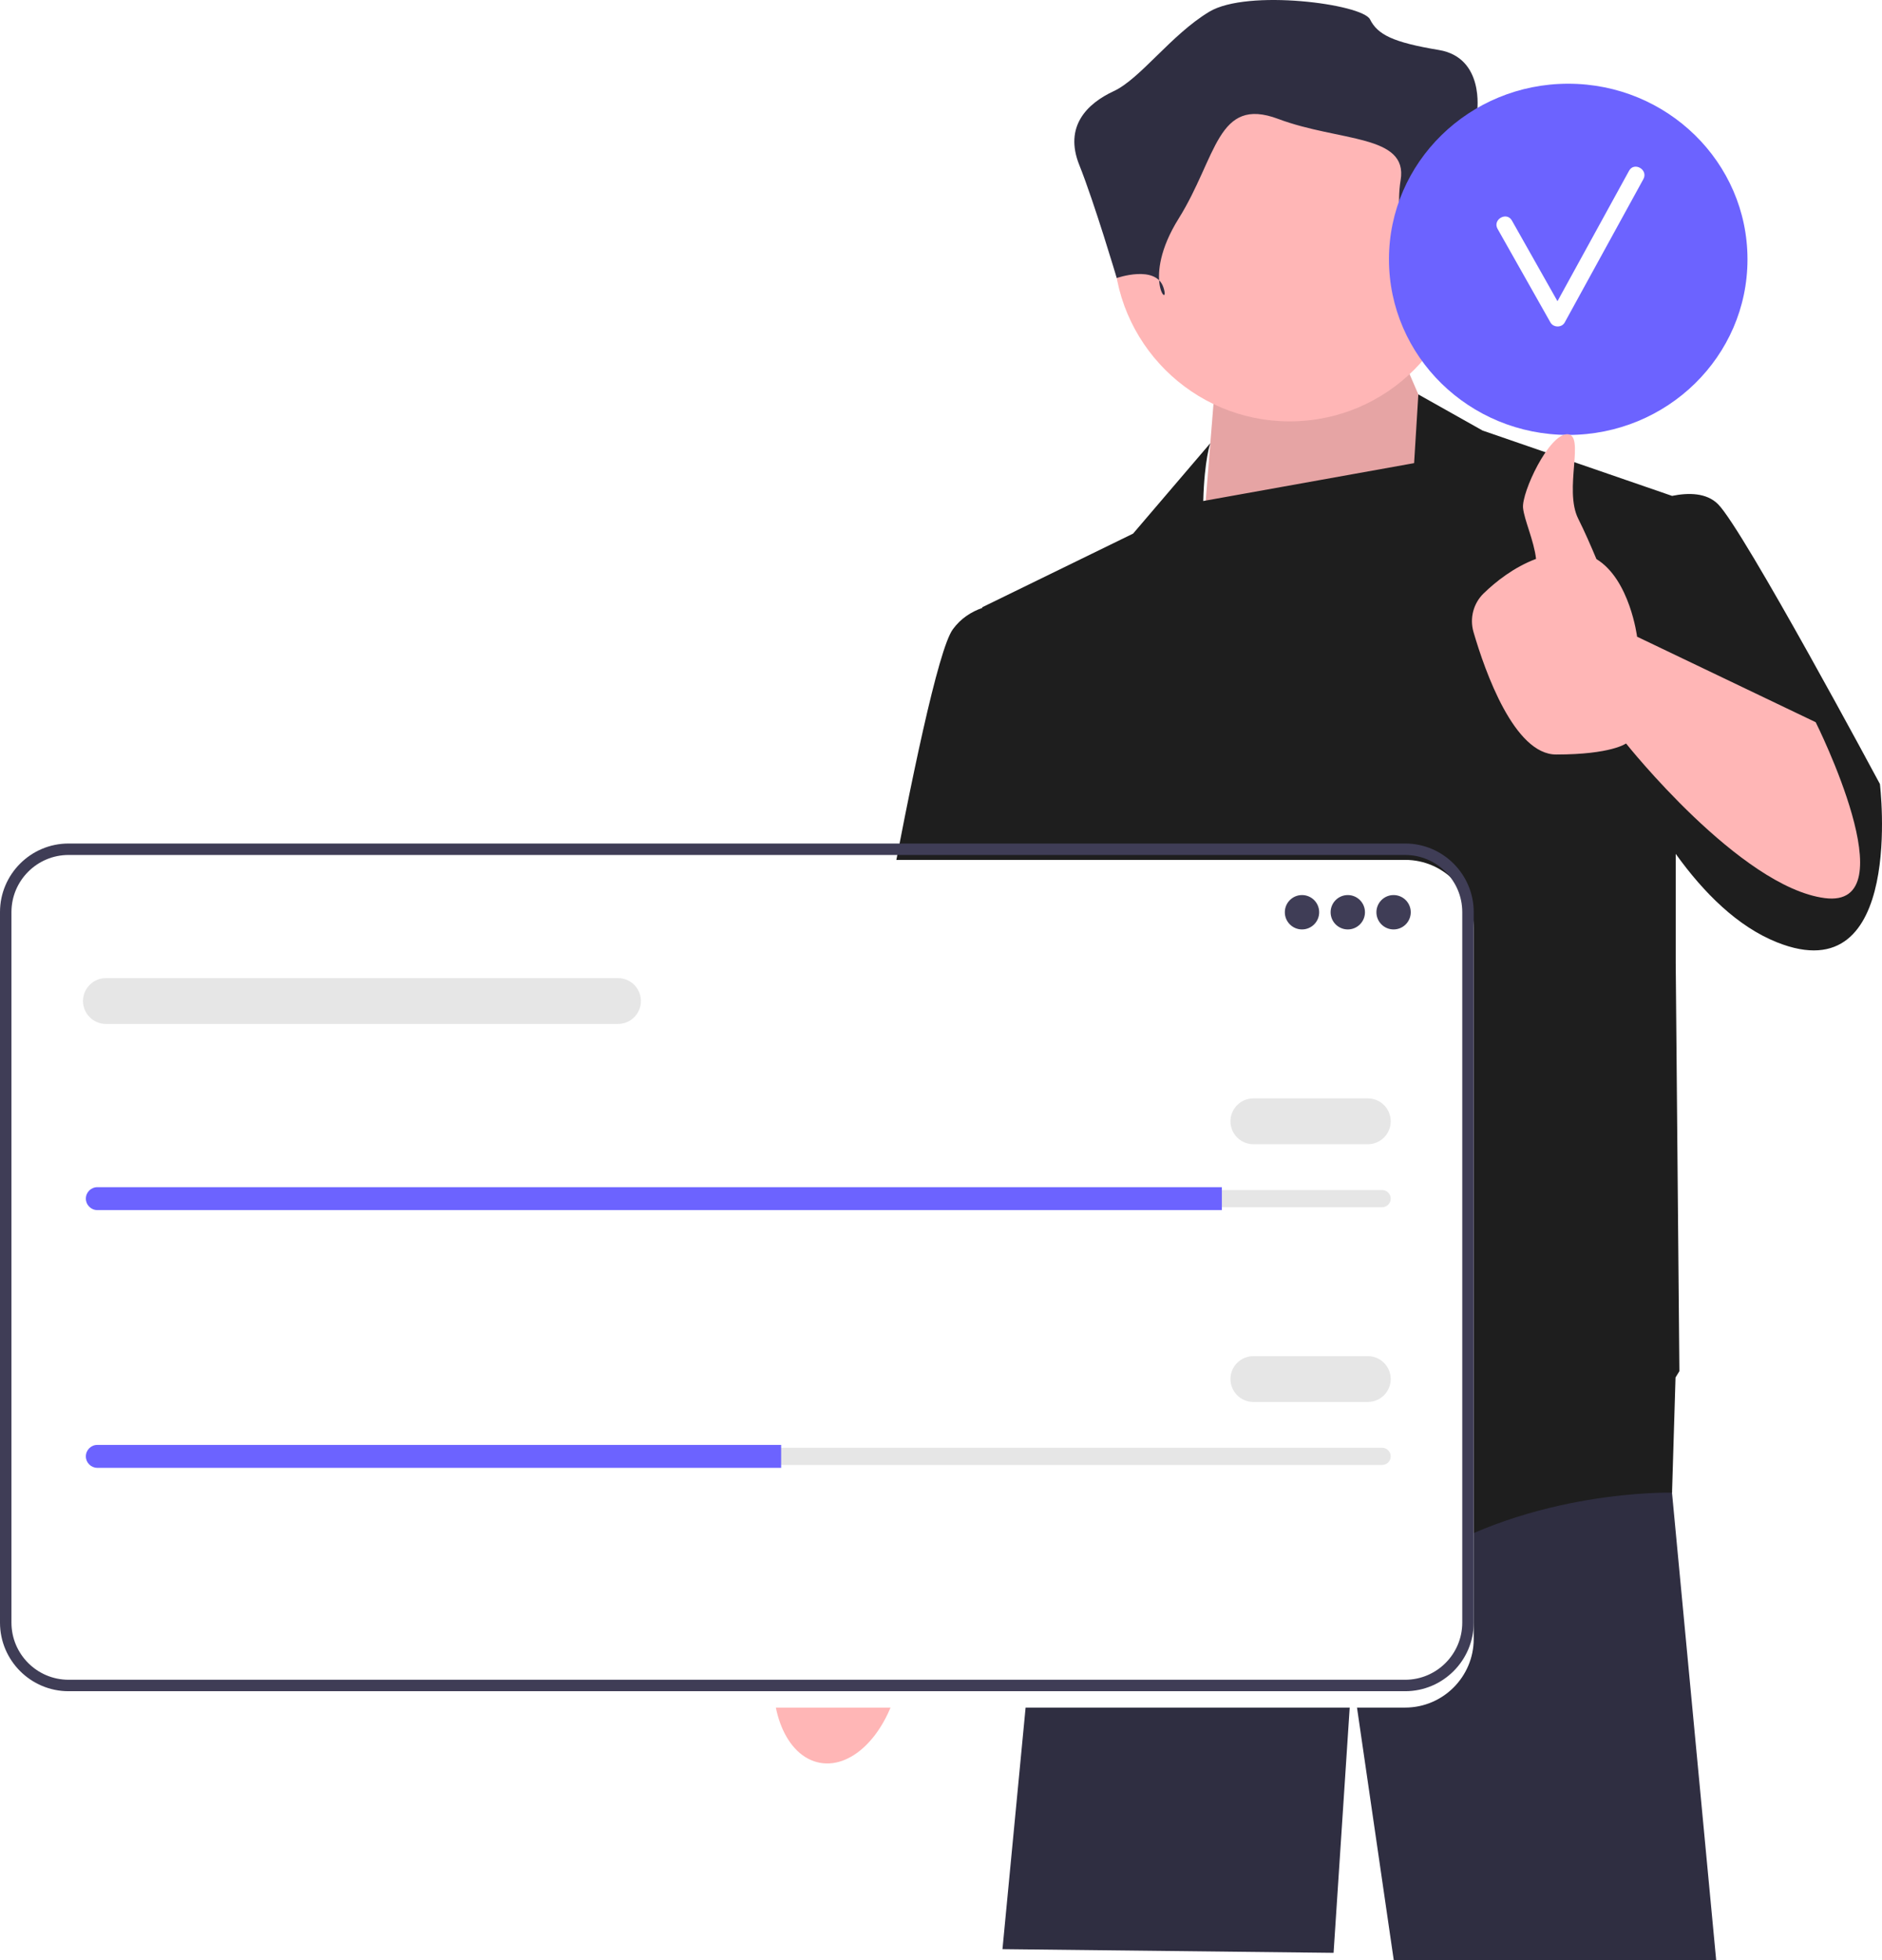 <svg width="460" height="479" viewBox="0 0 460 479" fill="none" xmlns="http://www.w3.org/2000/svg">
<g clip-path="url(#clip0_3_59)">
<path d="M408.681 364.533L408.672 364.749L419.471 479H340.665L330.45 408.83L325.954 477.201L245.025 476.301L253.622 386.537L260.932 344.93V344.921L262.029 338.66H406.532L406.721 340.927L408.681 364.533Z" fill="#2F2E41"/>
<path d="M200.418 430.764C208.764 432.286 217.467 422.882 219.856 409.76C220.902 404.017 220.565 398.513 219.155 394.012L220.434 386.448L241.91 284.693C241.91 284.693 281.458 205.549 281.457 191.809C281.456 178.069 270.017 171.331 270.017 171.331L254.538 171.476L205.996 290.087L197.254 377.737L195.84 389.762C192.934 393.476 190.678 398.508 189.632 404.251C187.242 417.373 192.071 429.243 200.418 430.764Z" fill="#FFB6B6"/>
<path d="M357.876 122.302L343.488 89.016L296.73 97.112L293.583 136.274L357.876 122.302Z" fill="#FFB6B6"/>
<path opacity="0.1" d="M357.876 122.302L343.488 89.016L296.73 97.112L293.583 136.274L357.876 122.302Z" fill="black"/>
<path d="M459.486 191.572C459.486 191.572 426.216 129.499 419.921 123.201C417.119 120.398 412.714 120.359 408.687 121.176L362.372 105.209L346.674 96.384L345.639 113.173L294.101 122.428C294.387 112.189 295.831 108.295 295.831 108.295L276.947 130.398L240.08 148.39L240.1 148.552C237.395 149.497 234.83 151.114 232.886 153.788C225.693 163.684 205.91 284.233 205.91 284.233L248.173 293.229L253.925 257.119L258.064 289.63L261.211 350.355C261.211 350.355 318.76 399.834 346.636 381.841C374.511 363.849 408.681 364.749 408.681 364.749L409.534 336.601C410.14 335.631 410.479 335.061 410.479 335.061L409.58 235.218V208.65C416.431 218.198 424.697 226.41 434.308 230.256C465.781 242.85 459.486 191.572 459.486 191.572Z" fill="#1E1E1E"/>
<path d="M315.222 102.969C338.979 102.969 358.238 83.701 358.238 59.932C358.238 36.164 338.979 16.896 315.222 16.896C291.464 16.896 272.205 36.164 272.205 59.932C272.205 83.701 291.464 102.969 315.222 102.969Z" fill="#FFB6B6"/>
<path d="M346.081 72.095C346.081 72.095 349.822 58.997 358.238 59.932C366.655 60.868 368.525 53.383 366.655 49.641C364.784 45.899 361.044 27.187 361.044 27.187C361.044 27.187 362.914 14.089 351.692 12.218C340.471 10.347 336.73 8.476 334.86 4.734C332.989 0.991 304.935 -2.751 295.584 2.863C286.232 8.476 278.751 19.246 272.205 22.281C265.659 25.316 260.048 30.93 263.789 40.285C267.529 49.641 272.954 67.939 272.954 67.939C272.954 67.939 282.492 64.61 284.362 70.224C286.232 75.837 278.751 68.353 288.103 53.383C297.454 38.414 297.454 23.445 312.416 29.058C327.379 34.672 344.211 32.801 342.341 44.028C340.471 55.255 346.081 72.095 346.081 72.095Z" fill="#2F2E41"/>
<g filter="url(#filter0_d_3_59)">
<path d="M343.451 413.27H16.755C7.516 413.27 0 405.75 0 396.507V222.887C0 213.645 7.516 206.125 16.755 206.125H343.451C352.69 206.125 360.206 213.645 360.206 222.887V396.507C360.206 405.75 352.69 413.27 343.451 413.27Z" fill="white"/>
</g>
<path d="M343.451 413.27H16.755C7.516 413.27 0 405.75 0 396.507V222.887C0 213.645 7.516 206.125 16.755 206.125H343.451C352.69 206.125 360.206 213.645 360.206 222.887V396.507C360.206 405.75 352.69 413.27 343.451 413.27ZM16.755 208.924C9.059 208.924 2.798 215.188 2.798 222.887V396.507C2.798 404.207 9.059 410.471 16.755 410.471H343.451C351.147 410.471 357.408 404.207 357.408 396.507V222.887C357.408 215.188 351.147 208.924 343.451 208.924H16.755Z" fill="#3F3D56"/>
<path d="M318.237 227.119C320.554 227.119 322.433 225.239 322.433 222.92C322.433 220.601 320.554 218.721 318.237 218.721C315.919 218.721 314.04 220.601 314.04 222.92C314.04 225.239 315.919 227.119 318.237 227.119Z" fill="#3F3D56"/>
<path d="M329.428 227.119C331.746 227.119 333.625 225.239 333.625 222.92C333.625 220.601 331.746 218.721 329.428 218.721C327.11 218.721 325.231 220.601 325.231 222.92C325.231 225.239 327.11 227.119 329.428 227.119Z" fill="#3F3D56"/>
<path d="M340.62 227.119C342.938 227.119 344.817 225.239 344.817 222.92C344.817 220.601 342.938 218.721 340.62 218.721C338.302 218.721 336.423 220.601 336.423 222.92C336.423 225.239 338.302 227.119 340.62 227.119Z" fill="#3F3D56"/>
<path d="M23.783 290.802C22.626 290.802 21.684 291.744 21.684 292.902C21.684 293.466 21.902 293.988 22.298 294.374C22.697 294.783 23.219 295.001 23.783 295.001H337.822C338.979 295.001 339.921 294.06 339.921 292.902C339.921 292.337 339.703 291.815 339.307 291.43C338.908 291.021 338.386 290.802 337.822 290.802H23.783Z" fill="#E6E6E6"/>
<path d="M298.651 290.103V295.701H23.783C23.013 295.701 22.314 295.393 21.81 294.875C21.293 294.371 20.985 293.672 20.985 292.902C20.985 291.362 22.244 290.103 23.783 290.103H298.651Z" fill="#6C63FF"/>
<path d="M334.325 279.605H306.345C303.259 279.605 300.749 277.094 300.749 274.007C300.749 270.919 303.259 268.408 306.345 268.408H334.325C337.41 268.408 339.921 270.919 339.921 274.007C339.921 277.094 337.41 279.605 334.325 279.605Z" fill="#E6E6E6"/>
<path d="M151.057 250.213H25.881C22.796 250.213 20.285 247.702 20.285 244.615C20.285 241.527 22.796 239.016 25.881 239.016H151.057C154.143 239.016 156.653 241.527 156.653 244.615C156.653 247.702 154.143 250.213 151.057 250.213Z" fill="#E6E6E6"/>
<path d="M23.783 353.786C22.626 353.786 21.684 354.728 21.684 355.885C21.684 356.45 21.902 356.972 22.298 357.357C22.697 357.766 23.219 357.985 23.783 357.985H337.822C338.979 357.985 339.921 357.043 339.921 355.885C339.921 355.321 339.703 354.799 339.307 354.413C338.908 354.005 338.386 353.786 337.822 353.786H23.783Z" fill="#E6E6E6"/>
<path d="M190.928 353.086V358.685H23.783C23.013 358.685 22.314 358.377 21.81 357.859C21.293 357.355 20.985 356.655 20.985 355.885C20.985 354.346 22.244 353.086 23.783 353.086H190.928Z" fill="#6C63FF"/>
<path d="M334.325 342.589H306.345C303.259 342.589 300.749 340.078 300.749 336.99C300.749 333.903 303.259 331.392 306.345 331.392H334.325C337.41 331.392 339.921 333.903 339.921 336.99C339.921 340.078 337.41 342.589 334.325 342.589Z" fill="#E6E6E6"/>
<path d="M383.308 106.281C407.506 106.281 427.123 87.069 427.123 63.37C427.123 39.67 407.506 20.458 383.308 20.458C359.109 20.458 339.493 39.67 339.493 63.37C339.493 87.069 359.109 106.281 383.308 106.281Z" fill="#6C63FF"/>
<path d="M398.179 41.725C392.345 52.351 386.512 62.978 380.679 73.604C376.961 67.033 373.264 60.449 369.537 53.883C368.25 51.615 364.749 53.655 366.039 55.928C370.36 63.54 374.635 71.178 378.955 78.79C379.694 80.091 381.722 80.122 382.453 78.79C388.861 67.117 395.269 55.444 401.676 43.77C402.932 41.483 399.435 39.436 398.179 41.725Z" fill="white"/>
<path d="M443.792 176.48L400.138 155.587C400.138 155.587 398.385 141.604 390.199 136.616C388.807 133.295 387.206 129.645 385.751 126.754C382.154 119.603 387.55 106.108 383.053 106.108C378.557 106.108 371.911 120.3 372.263 124.101C372.533 127.018 374.943 132.112 375.441 136.57C369.959 138.639 365.536 142.185 362.628 145.008C360.111 147.451 359.176 151.096 360.16 154.464C363.01 164.222 370.133 184.375 380.356 184.375C393.844 184.375 397.441 181.676 397.441 181.676C397.441 181.676 425.316 216.761 445.998 219.46C466.68 222.159 443.792 176.48 443.792 176.48Z" fill="#FFB6B6"/>
</g>
<defs>
<filter id="filter0_d_3_59" x="-4" y="206.125" width="368.206" height="215.145" filterUnits="userSpaceOnUse" color-interpolation-filters="sRGB">
<feFlood flood-opacity="0" result="BackgroundImageFix"/>
<feColorMatrix in="SourceAlpha" type="matrix" values="0 0 0 0 0 0 0 0 0 0 0 0 0 0 0 0 0 0 127 0" result="hardAlpha"/>
<feOffset dy="4"/>
<feGaussianBlur stdDeviation="2"/>
<feComposite in2="hardAlpha" operator="out"/>
<feColorMatrix type="matrix" values="0 0 0 0 0 0 0 0 0 0 0 0 0 0 0 0 0 0 0.25 0"/>
<feBlend mode="normal" in2="BackgroundImageFix" result="effect1_dropShadow_3_59"/>
<feBlend mode="normal" in="SourceGraphic" in2="effect1_dropShadow_3_59" result="shape"/>
</filter>
<clipPath id="clip0_3_59">
<rect width="460" height="479" fill="white"/>
</clipPath>
</defs>
</svg>
